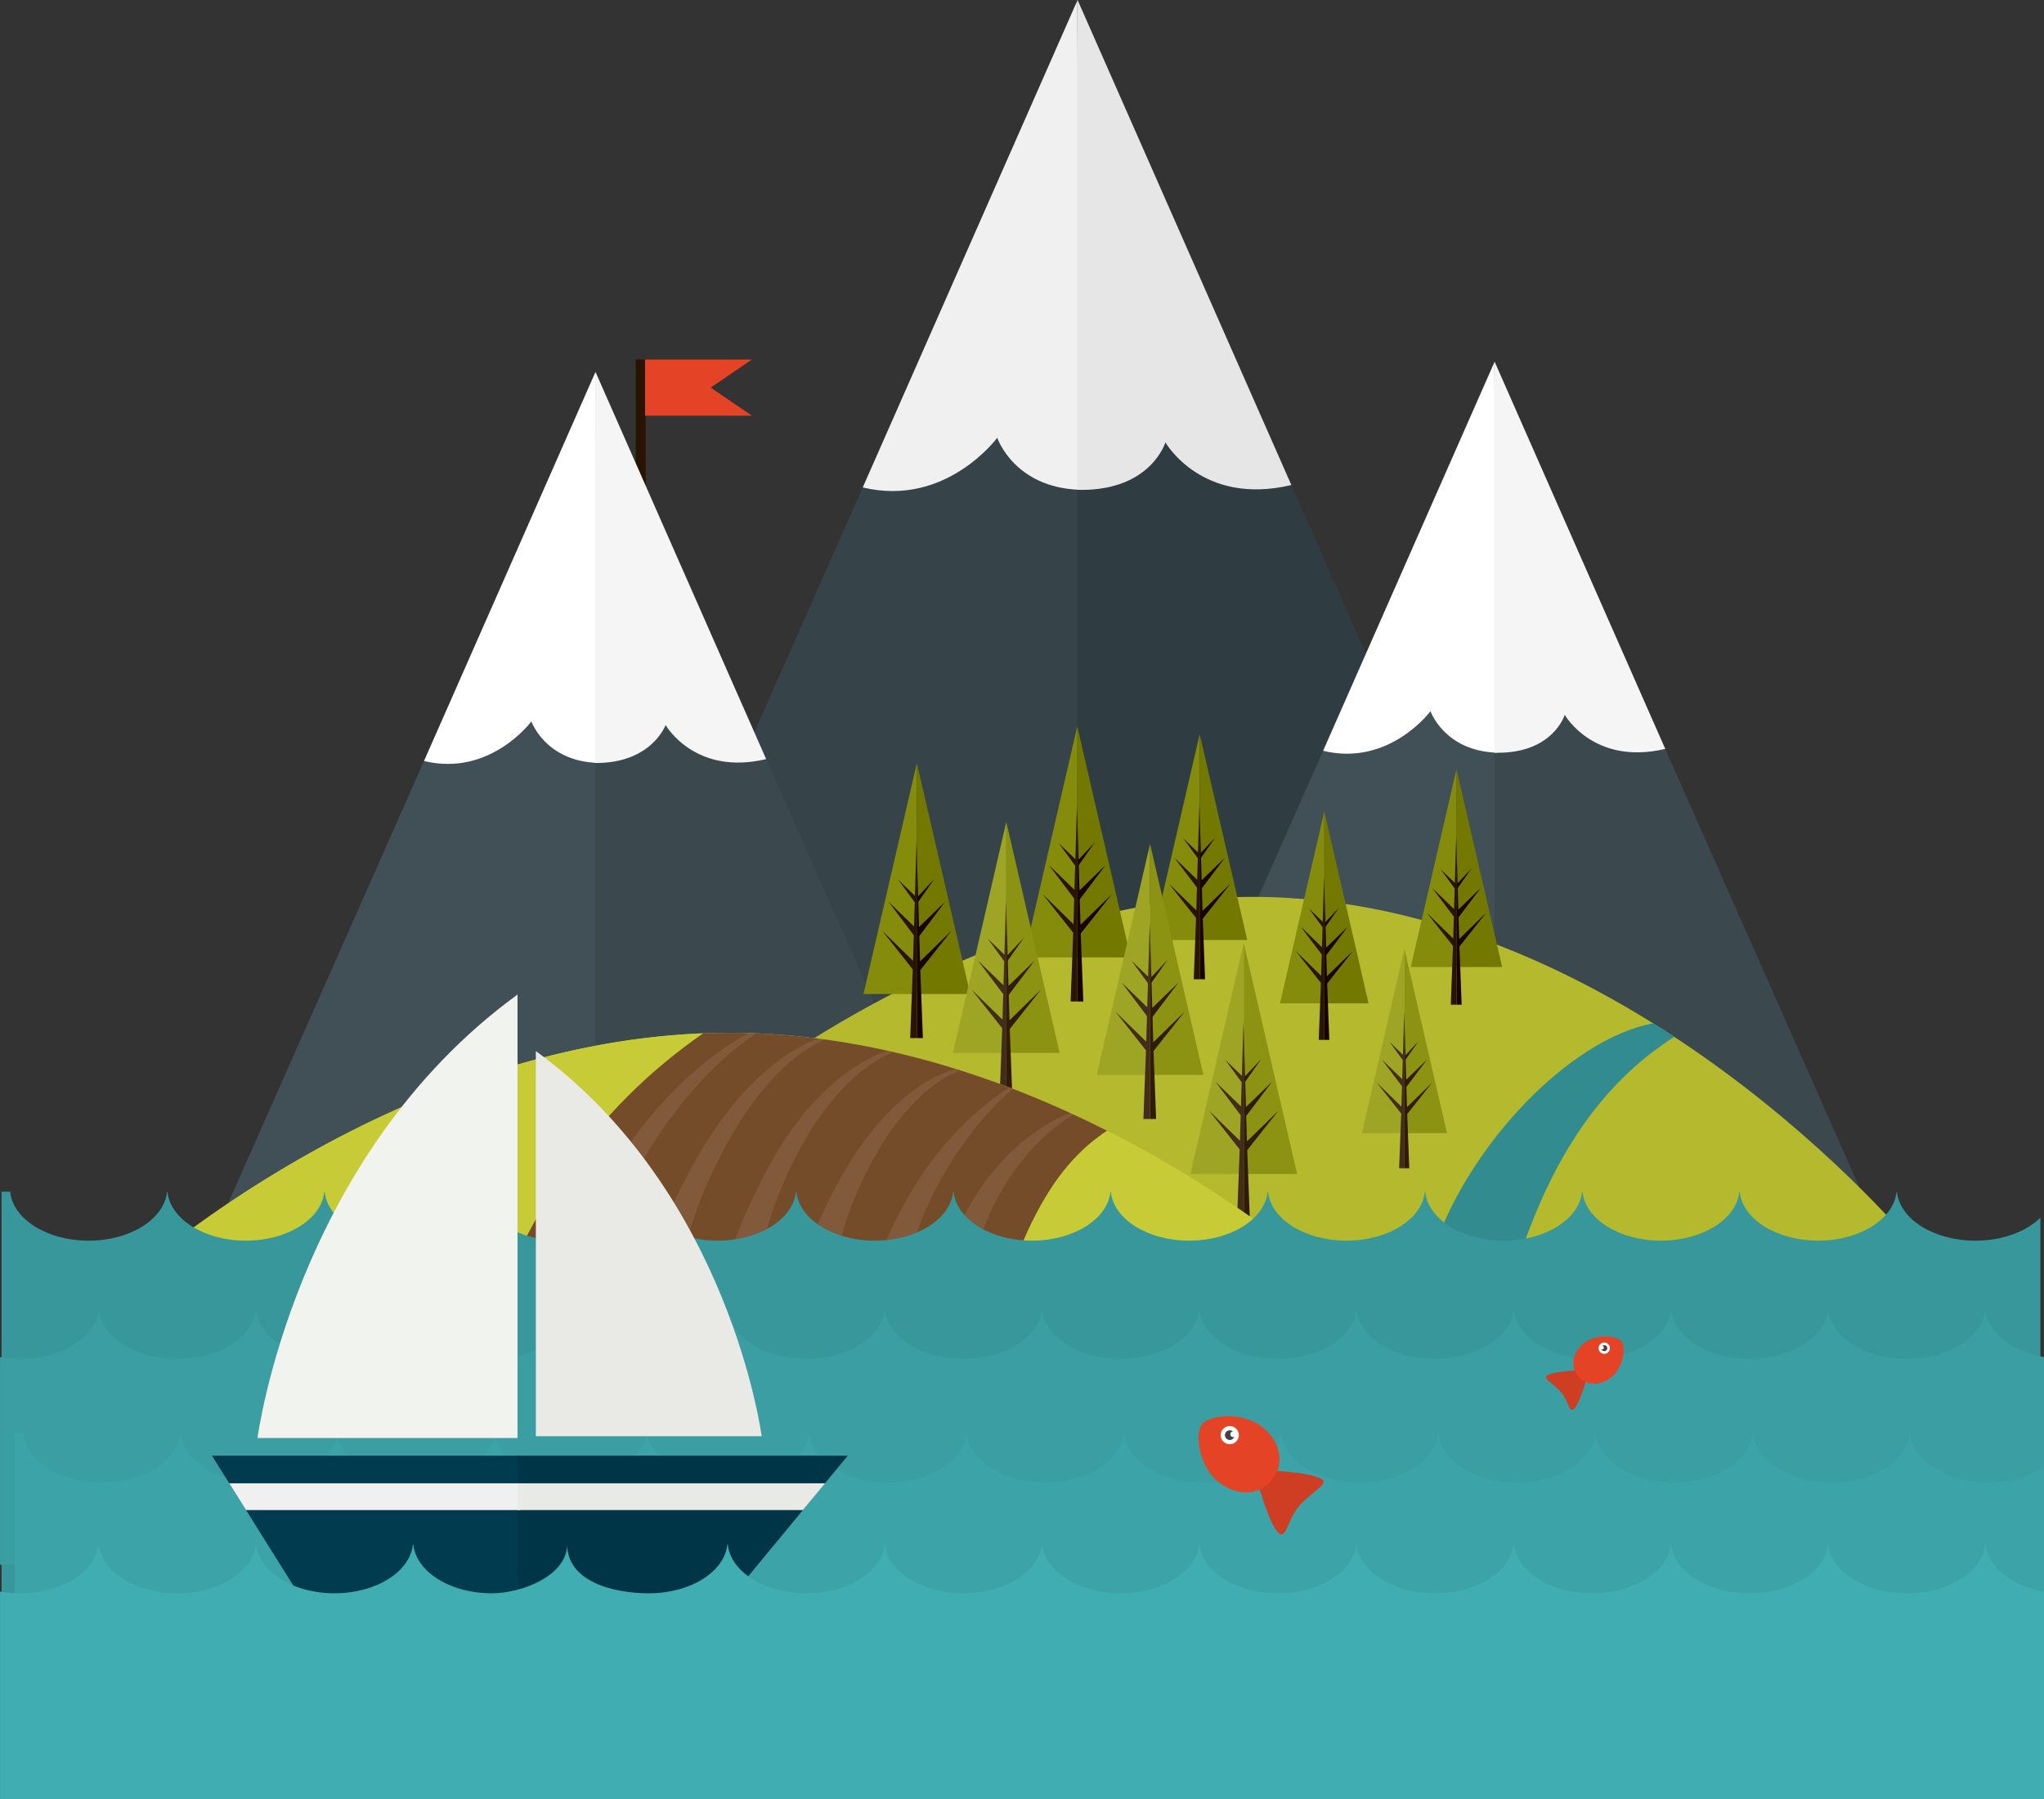 <?xml version="1.0" encoding="iso-8859-1"?>
<!-- Generator: Adobe Illustrator 17.0.0, SVG Export Plug-In . SVG Version: 6.00 Build 0)  -->
<!DOCTYPE svg PUBLIC "-//W3C//DTD SVG 1.1//EN" "http://www.w3.org/Graphics/SVG/1.1/DTD/svg11.dtd">
<svg version="1.1" id="object" xmlns="http://www.w3.org/2000/svg" xmlns:xlink="http://www.w3.org/1999/xlink" x="0px" y="0px"
	 width="819px" height="720.854px" viewBox="0 0 819 720.854" style="enable-background:new 0 0 819 720.854;" xml:space="preserve"
	>
<rect x="0" y="0" width="819" height="720.854" fill="#333333" stroke="none"/>
<g>
	<g>
		<rect x="254.727" y="144.043" style="fill:#291401;" width="3.99" height="60.265"/>
		<polygon style="fill:#E44326;" points="301.263,166.521 258.461,166.521 258.461,144.043 301.263,144.043 284.761,155.282 		"/>
	</g>
	<g>
		<g>
			<g>
				<polygon style="fill:#364449;" points="355.923,172.176 244.105,424.652 432.649,424.652 432.649,172.176 				"/>
				<polygon style="fill:#2F3D43;" points="507.621,172.176 431.649,172.176 431.649,424.652 619.438,424.652 				"/>
			</g>
			<g>
				<path style="fill:#F0F0F0;" d="M345.694,195.274c33.324,8.05,53.887-19.891,53.887-19.891s6.727,19.978,33.069,20.837
					l-1-195.943L345.694,195.274z"/>
				<path style="fill:#E6E6E6;" d="M431.771,0l-0.122,0.277V196.22c0.578,0.018,1.153,0.04,1.753,0.04
					c27.854,0,33.561-19.046,33.561-19.046s14.551,25.651,50.459,17.095L431.771,0z"/>
			</g>
		</g>
		<g>
			<g>
				<polygon style="fill:#415056;" points="538.318,282.347 449.055,483.896 598.769,483.896 599.769,282.347 				"/>
				<polygon style="fill:#3B494F;" points="659.414,282.347 598.769,282.347 598.769,483.896 748.679,483.896 				"/>
			</g>
			<g>
				<path style="fill:#FFFFFF;" d="M530.153,300.786c26.603,6.425,43.018-15.879,43.018-15.879s5.571,15.947,26.599,16.634
					l-1-156.42L530.153,300.786z"/>
				<path style="fill:#F5F5F5;" d="M598.868,144.899l-0.099,0.221v156.42c0.463,0.014,0.92,0.032,1.398,0.032
					c22.236,0,26.795-15.204,26.795-15.204s11.615,20.477,40.279,13.646L598.868,144.899z"/>
			</g>
		</g>
		<g>
			<g>
				<polygon style="fill:#415056;" points="178.058,286.441 88.794,487.99 239.509,487.99 239.509,286.441 				"/>
				<polygon style="fill:#3B494F;" points="299.154,286.441 238.509,286.441 238.509,487.99 388.418,487.99 				"/>
			</g>
			<g>
				<path style="fill:#FFFFFF;" d="M169.893,304.881c26.602,6.425,43.018-15.879,43.018-15.879s5.571,15.947,26.599,16.634
					l-1-156.42L169.893,304.881z"/>
				<path style="fill:#F5F5F5;" d="M238.608,148.994l-0.099,0.221v156.42c0.463,0.014-0.08,0.032,0.397,0.032
					c22.236,0,27.795-15.204,27.795-15.204s11.615,20.477,40.279,13.646L238.608,148.994z"/>
			</g>
		</g>
	</g>
	<path style="fill:#B4B92D;" d="M766.185,498.305H223.46c0,0,128.417-138.998,278.286-138.998
		C651.616,359.307,766.185,498.305,766.185,498.305z"/>
	<g>
		<g>
			<polygon style="fill:#858B0B;" points="367.364,305.681 345.983,398.236 367.384,398.236 367.384,305.766 			"/>
			<polygon style="fill:#737900;" points="367.384,305.766 367.384,398.236 388.746,398.236 			"/>
			<polygon style="fill:#291401;" points="367.243,337.203 366.604,358.876 359.964,352.509 366.527,361.504 366.243,371.147 
				356.035,361.275 366.138,374.688 365.839,384.914 353.526,372.929 365.734,388.378 364.697,415.886 367.384,415.886 
				367.384,341.977 			"/>
			<polygon style="fill:#170200;" points="368.757,388.669 381.203,372.929 368.653,385.145 368.355,374.994 378.694,361.275 
				368.25,371.377 367.952,361.283 374.354,352.162 367.888,359.08 367.384,341.977 367.384,415.886 369.788,415.886 			"/>
		</g>
		<g>
			<polygon style="fill:#858B0B;" points="431.648,291.008 410.268,383.564 431.668,383.564 431.668,291.093 			"/>
			<polygon style="fill:#737900;" points="431.668,291.093 431.668,383.564 453.031,383.564 			"/>
			<polygon style="fill:#291401;" points="431.527,322.53 430.889,344.203 424.248,337.836 430.812,346.831 430.527,356.475 
				420.32,346.603 430.422,360.015 430.123,370.241 417.81,358.256 430.02,373.705 428.982,401.213 431.668,401.213 
				431.668,327.304 			"/>
			<polygon style="fill:#170200;" points="433.041,373.996 445.488,358.256 432.938,370.472 432.641,360.321 442.978,346.603 
				432.535,356.704 432.236,346.61 438.639,337.489 432.172,344.407 431.668,327.304 431.668,401.213 434.072,401.213 			"/>
		</g>
		<g>
			<polygon style="fill:#858B0B;" points="480.697,294.101 461.645,376.578 480.715,376.578 480.715,294.176 			"/>
			<polygon style="fill:#737900;" points="480.715,294.176 480.715,376.578 499.752,376.578 			"/>
			<polygon style="fill:#291401;" points="480.59,322.19 480.02,341.504 474.102,335.83 479.952,343.846 479.698,352.439 
				470.602,343.642 479.604,355.594 479.338,364.706 468.366,354.026 479.246,367.793 478.321,392.306 480.715,392.306 
				480.715,326.444 			"/>
			<polygon style="fill:#170200;" points="481.938,368.053 493.03,354.026 481.846,364.912 481.581,355.866 490.794,343.642 
				481.487,352.643 481.221,343.648 486.927,335.521 481.164,341.685 480.715,326.444 480.715,392.306 482.857,392.306 			"/>
		</g>
		<g>
			<polygon style="fill:#858B0B;" points="583.585,308.167 565.281,387.401 583.602,387.401 583.602,308.238 			"/>
			<polygon style="fill:#737900;" points="583.602,308.238 583.602,387.401 601.891,387.401 			"/>
			<polygon style="fill:#291401;" points="583.482,335.152 582.935,353.706 577.25,348.255 582.869,355.956 582.625,364.211 
				573.887,355.76 582.535,367.242 582.278,375.996 571.738,365.736 582.19,378.962 581.302,402.511 583.602,402.511 
				583.602,339.238 			"/>
			<polygon style="fill:#170200;" points="584.777,379.211 595.434,365.736 584.688,376.193 584.435,367.504 593.284,355.76 
				584.344,364.408 584.088,355.766 589.569,347.958 584.033,353.881 583.602,339.238 583.602,402.511 585.66,402.511 			"/>
		</g>
		<g>
			<polygon style="fill:#858B0B;" points="530.623,325.141 512.877,401.961 530.639,401.961 530.639,325.21 			"/>
			<polygon style="fill:#737900;" points="530.639,325.21 530.639,401.961 548.371,401.961 			"/>
			<polygon style="fill:#291401;" points="530.523,351.304 529.992,369.292 524.481,364.007 529.929,371.474 529.692,379.477 
				521.22,371.283 529.605,382.416 529.356,390.902 519.138,380.956 529.271,393.778 528.409,416.609 530.639,416.609 
				530.639,355.265 			"/>
			<polygon style="fill:#170200;" points="531.779,394.02 542.11,380.956 531.692,391.094 531.446,382.669 540.026,371.283 
				531.358,379.668 531.11,371.289 536.425,363.719 531.058,369.461 530.639,355.265 530.639,416.609 532.635,416.609 			"/>
		</g>
		<g>
			<polygon style="fill:#9EA424;" points="498.355,377.785 476.975,470.341 498.375,470.341 498.375,377.87 			"/>
			<polygon style="fill:#8C9212;" points="498.375,377.87 498.375,470.341 519.737,470.341 			"/>
			<polygon style="fill:#422D1A;" points="498.234,409.308 497.596,430.98 490.955,424.613 497.519,433.608 497.234,443.252 
				487.026,433.38 497.129,446.792 496.83,457.018 484.518,445.033 496.726,460.482 495.688,487.99 498.375,487.99 498.375,414.081 
							"/>
			<polygon style="fill:#301B08;" points="499.748,460.773 512.194,445.033 499.645,457.249 499.347,447.099 509.685,433.38 
				499.241,443.481 498.943,433.388 505.346,424.267 498.879,431.185 498.375,414.081 498.375,487.99 500.779,487.99 			"/>
		</g>
		<g>
			<polygon style="fill:#9EA424;" points="562.742,380.173 545.695,453.967 562.758,453.967 562.758,380.24 			"/>
			<polygon style="fill:#8C9212;" points="562.758,380.24 562.758,453.967 579.789,453.967 			"/>
			<polygon style="fill:#422D1A;" points="562.646,405.306 562.136,422.585 556.842,417.509 562.075,424.68 561.849,432.369 
				553.71,424.498 561.764,435.191 561.526,443.345 551.709,433.789 561.442,446.106 560.615,468.038 562.758,468.038 
				562.758,409.111 			"/>
			<polygon style="fill:#301B08;" points="563.852,446.339 573.775,433.789 563.769,443.528 563.532,435.435 571.775,424.498 
				563.448,432.552 563.211,424.504 568.315,417.232 563.159,422.747 562.758,409.111 562.758,468.038 564.675,468.038 			"/>
		</g>
		<g>
			<polygon style="fill:#9EA424;" points="460.811,338.085 439.431,430.641 460.831,430.641 460.831,338.17 			"/>
			<polygon style="fill:#8C9212;" points="460.831,338.17 460.831,430.641 482.193,430.641 			"/>
			<polygon style="fill:#422D1A;" points="460.69,369.607 460.052,391.28 453.411,384.913 459.975,393.908 459.69,403.552 
				449.482,393.68 459.585,407.092 459.286,417.318 446.974,405.333 459.182,420.782 458.145,448.29 460.831,448.29 
				460.831,374.381 			"/>
			<polygon style="fill:#301B08;" points="462.204,421.073 474.65,405.333 462.101,417.549 461.803,407.398 472.142,393.68 
				461.697,403.781 461.399,393.688 467.802,384.566 461.335,391.484 460.831,374.381 460.831,448.29 463.235,448.29 			"/>
		</g>
		<g>
			<polygon style="fill:#9EA424;" points="403.208,329.261 381.827,421.816 403.227,421.816 403.227,329.346 			"/>
			<polygon style="fill:#8C9212;" points="403.227,329.346 403.227,421.816 424.59,421.816 			"/>
			<polygon style="fill:#422D1A;" points="403.087,360.783 402.448,382.456 395.808,376.089 402.371,385.084 402.087,394.728 
				391.879,384.855 401.981,398.268 401.683,408.494 389.37,396.509 401.578,411.958 400.541,439.466 403.227,439.466 
				403.227,365.557 			"/>
			<polygon style="fill:#301B08;" points="404.601,412.249 417.047,396.509 404.497,408.725 404.199,398.574 414.538,384.855 
				404.094,394.957 403.796,384.863 410.198,375.742 403.731,382.66 403.227,365.557 403.227,439.466 405.632,439.466 			"/>
		</g>
	</g>
	<path style="fill:#318B8F;" d="M662.375,409.957c-33.449,6.331-72.905,48.157-87.131,88.348l35.256,0.299
		c12.006-33.742,29.811-63.751,60.337-83.215C666.555,412.541,666.894,412.729,662.375,409.957z"/>
	<path style="fill:#C7CB36;" d="M530.624,510.556H53.925c0,0,106.713-96.788,238.35-96.788S530.624,510.556,530.624,510.556z"/>
	<path style="fill:#C7CB36;" d="M281.724,413.987c-126.739,4.925-227.799,96.568-227.799,96.568h149.65
		c6.284-13.904,13.717-27.411,22.425-40.702C241.548,447.309,260.132,429.011,281.724,413.987z"/>
	<path style="fill:#754C29;" d="M443.639,453.012c-41.165-20.791-93.888-39.244-151.364-39.244c-3.537,0-7.051,0.083-10.551,0.22
		c-21.591,15.023-40.176,33.321-55.724,55.866c-8.708,13.291-16.142,26.798-22.425,40.702h201.176
		C413.057,487.974,423.514,466.173,443.639,453.012z"/>
	<path style="fill:#C7CB36;" d="M443.639,453.012c-20.125,13.161-30.582,34.962-38.888,57.544h125.873
		C530.624,510.556,496.753,479.837,443.639,453.012z"/>
	<g>
		<defs>
			<path id="SVGID_1_" d="M443.639,453.012c-41.165-20.791-93.888-39.244-151.364-39.244c-3.537,0-7.051,0.083-10.551,0.22
				c-21.591,15.023-40.176,33.321-55.724,55.866c-8.708,13.291-16.142,26.798-22.425,40.702h201.176
				C413.057,487.974,423.514,466.173,443.639,453.012z"/>
		</defs>
		<clipPath id="SVGID_2_">
			<use xlink:href="#SVGID_1_"  style="overflow:visible;"/>
		</clipPath>
		<g style="clip-path:url(#SVGID_2_);">
			<path style="opacity:0.08;fill:#FFFFFF;" d="M430.211,446.529c0,0-1.537,0.793-4.045,2.551c-1.241,0.892-2.729,1.992-4.366,3.337
				c-1.627,1.358-3.416,2.936-5.261,4.763c-1.842,1.826-3.778,3.855-5.655,6.143c-0.966,1.116-1.873,2.339-2.84,3.542
				c-0.906,1.258-1.877,2.499-2.755,3.845c-0.445,0.665-0.895,1.337-1.347,2.013c-0.427,0.692-0.857,1.39-1.289,2.092
				c-0.878,1.391-1.68,2.853-2.518,4.302c-0.811,1.467-1.571,2.978-2.339,4.483c-0.698,1.548-1.472,3.057-2.11,4.634
				c-1.324,3.13-2.455,6.339-3.354,9.56c-0.465,1.605-0.906,3.196-1.309,4.781c-0.394,1.587-0.884,3.115-1.264,4.657
				c-0.407,1.533-0.909,3.007-1.321,4.481c-0.417,1.473-0.874,2.903-1.337,4.297c-0.396,1.411-0.825,2.778-1.225,4.109
				c-0.21,0.663-0.439,1.312-0.626,1.958c-0.176,0.648-0.368,1.282-0.558,1.904c-0.778,2.505-1.492,4.802-2.125,6.838
				c-0.682,2.065-1.277,3.864-1.767,5.347c-0.512,1.493-0.941,2.675-1.265,3.481c-0.315,0.807-0.509,1.238-0.509,1.238l-1.099-0.059
				c0,0-0.13-0.449-0.326-1.296c-0.204-0.847-0.458-2.089-0.749-3.681c-0.306-1.592-0.533-3.526-0.691-5.754
				c-0.092-1.115-0.167-2.303-0.215-3.557c-0.005-1.25-0.012-2.568,0.023-3.942c-0.004-2.759,0.336-5.721,0.697-8.862
				c0.243-1.561,0.509-3.165,0.832-4.795c0.299-1.635,0.801-3.266,1.263-4.93c0.463-1.665,1.102-3.313,1.764-4.969
				c0.609-1.673,1.419-3.3,2.19-4.947c0.747-1.655,1.619-3.276,2.461-4.908c0.827-1.638,1.738-3.245,2.625-4.857
				c0.866-1.621,1.873-3.172,2.798-4.748c0.997-1.538,1.985-3.07,3.02-4.552c1.07-1.46,2.069-2.945,3.214-4.303
				c0.557-0.687,1.11-1.369,1.66-2.048c0.574-0.657,1.144-1.31,1.71-1.956c2.282-2.564,4.594-4.94,6.941-7.021
				c2.312-2.113,4.642-3.943,6.827-5.562c2.184-1.623,4.31-2.936,6.192-4.071c1.895-1.122,3.604-1.996,5.029-2.672
				c2.853-1.336,4.599-1.882,4.599-1.882L430.211,446.529z"/>
			<path style="opacity:0.08;fill:#FFFFFF;" d="M406.055,436.061c0,0-1.528,1.189-4.003,3.545c-1.229,1.183-2.708,2.627-4.333,4.352
				c-1.637,1.712-3.403,3.717-5.271,5.941c-1.886,2.208-3.798,4.71-5.765,7.377c-1.92,2.707-3.934,5.556-5.816,8.63
				c-0.977,1.511-1.862,3.119-2.815,4.701c-0.869,1.637-1.84,3.232-2.696,4.91c-0.868,1.672-1.757,3.344-2.552,5.074l-1.223,2.579
				l-1.14,2.623c-1.521,3.494-2.771,7.101-3.881,10.671c-1.043,3.58-2.068,7.103-3.061,10.512c-0.993,3.398-2.06,6.654-3.028,9.775
				c-0.244,0.78-0.488,1.549-0.748,2.304c-0.223,0.764-0.443,1.517-0.66,2.256c-0.462,1.482-0.908,2.913-1.337,4.286
				c-0.763,2.775-1.664,5.309-2.294,7.598c-0.659,2.283-1.386,4.275-1.862,5.94c-0.526,1.66-0.965,2.974-1.296,3.87
				c-0.323,0.898-0.52,1.378-0.52,1.378l-1.099-0.059c0,0-0.126-0.499-0.315-1.437c-0.197-0.939-0.44-2.318-0.716-4.084
				c-0.302-1.769-0.441-3.91-0.591-6.385c-0.19-2.479-0.104-5.259-0.012-8.311c0.042-1.526,0.244-3.096,0.375-4.738
				c0.089-0.818,0.179-1.649,0.271-2.494c0.117-0.841,0.259-1.69,0.404-2.553c0.507-3.464,1.354-7.066,2.475-10.718
				c0.618-1.809,1.223-3.655,1.992-5.467c0.766-1.813,1.556-3.64,2.432-5.444c1.753-3.608,3.603-7.224,5.566-10.767l1.468-2.655
				l1.548-2.602c1.011-1.741,2.115-3.416,3.192-5.084c1.072-1.671,2.227-3.271,3.347-4.858c1.188-1.542,2.302-3.103,3.502-4.56
				c2.338-2.958,4.735-5.701,7.085-8.219c2.384-2.49,4.674-4.795,6.897-6.807c2.201-2.033,4.31-3.791,6.212-5.3
				c1.892-1.521,3.608-2.762,5.041-3.751c2.86-1.976,4.619-2.948,4.619-2.948L406.055,436.061z"/>
			<path style="opacity:0.08;fill:#FFFFFF;" d="M383.615,429.34c0,0-0.122,0.043-0.356,0.127c-0.226,0.088-0.582,0.222-1.03,0.426
				c-0.899,0.398-2.208,1.033-3.786,1.994c-1.578,0.96-3.44,2.211-5.467,3.782c-2.016,1.591-4.168,3.53-6.399,5.75
				c-2.223,2.234-4.456,4.821-6.692,7.644c-2.167,2.886-4.414,5.945-6.46,9.309c-1.073,1.642-2.015,3.419-3.047,5.15
				c-0.936,1.8-1.959,3.568-2.882,5.416c-1.855,3.69-3.631,7.494-5.209,11.39c-0.773,1.954-1.599,3.881-2.24,5.884
				c-0.681,1.983-1.381,3.942-1.951,5.94c-0.586,1.991-1.219,3.936-1.768,5.893c-0.543,1.958-1.149,3.863-1.752,5.738
				c-1.13,3.779-2.438,7.362-3.605,10.809c-1.229,3.424-2.33,6.694-3.438,9.702c-1.136,2.998-2.079,5.79-3.056,8.238
				c-0.977,2.46-1.829,4.605-2.53,6.371c-0.739,1.767-1.346,3.156-1.79,4.099c-0.436,0.945-0.694,1.446-0.694,1.446l-1.084-0.188
				c0,0-0.061-0.557-0.129-1.596c-0.076-1.041-0.142-2.56-0.192-4.497c-0.043-1.936-0.063-4.285,0.111-6.955
				c0.168-2.671,0.301-5.703,0.771-8.96c0.196-1.637,0.461-3.329,0.71-5.091c0.274-1.754,0.64-3.555,1.023-5.403
				c0.695-3.716,1.767-7.565,2.997-11.503c1.351-3.908,2.947-7.878,4.811-11.814c0.873-1.987,1.878-3.945,2.842-5.922
				c0.955-1.979,1.958-3.949,2.984-5.905c2.004-3.932,4.214-7.768,6.497-11.472c1.142-1.851,2.358-3.644,3.552-5.408
				c1.282-1.716,2.461-3.458,3.773-5.072c0.645-0.812,1.284-1.618,1.918-2.417c0.646-0.788,1.32-1.545,1.967-2.304
				c1.272-1.537,2.661-2.928,3.956-4.315c2.698-2.689,5.354-5.115,7.955-7.179c2.607-2.056,5.131-3.757,7.434-5.146
				c2.319-1.368,4.426-2.405,6.205-3.153c3.549-1.508,5.784-1.878,5.784-1.878L383.615,429.34z"/>
			<path style="opacity:0.08;fill:#FFFFFF;" d="M357.45,421.754c0,0-0.136,0.049-0.4,0.145c-0.254,0.099-0.652,0.251-1.153,0.479
				c-1.007,0.447-2.468,1.163-4.232,2.241c-1.761,1.081-3.847,2.476-6.113,4.239c-2.252,1.784-4.671,3.942-7.15,6.45
				c-2.461,2.529-4.945,5.438-7.412,8.626c-2.384,3.262-4.884,6.696-7.119,10.495c-0.288,0.468-0.577,0.938-0.868,1.408
				c-0.272,0.484-0.545,0.97-0.819,1.458c-0.548,0.973-1.099,1.953-1.654,2.939c-1.03,2.021-2.132,4.027-3.143,6.104
				c-2.012,4.162-3.931,8.45-5.623,12.838c-0.825,2.203-1.715,4.374-2.396,6.625c-0.722,2.233-1.476,4.435-2.074,6.681
				c-1.301,4.446-2.427,8.866-3.687,13.088c-1.156,4.261-2.502,8.311-3.674,12.208c-1.223,3.894-2.379,7.575-3.447,10.974
				c-1.14,3.396-2.058,6.555-3.024,9.329c-0.962,2.788-1.8,5.219-2.491,7.22c-0.708,2.007-1.313,3.582-1.746,4.654
				c-0.428,1.073-0.681,1.643-0.681,1.643l-1.089-0.156c0,0-0.067-0.617-0.146-1.771c-0.083-1.154-0.177-2.845-0.233-4.994
				c-0.021-1.075-0.045-2.266-0.071-3.562c-0.009-1.295,0.054-2.688,0.112-4.178c0.153-2.977,0.255-6.354,0.722-9.992
				c0.191-1.826,0.452-3.719,0.696-5.685c0.27-1.96,0.643-3.975,1.028-6.044c0.693-4.156,1.798-8.472,3.053-12.898
				c0.726-2.186,1.454-4.415,2.28-6.639c0.39-1.118,0.819-2.233,1.299-3.338c0.464-1.108,0.93-2.223,1.398-3.341
				c0.902-2.244,1.963-4.456,2.969-6.691c0.995-2.237,2.063-4.459,3.142-6.67c2.12-4.44,4.475-8.775,6.917-12.964
				c1.233-2.088,2.527-4.124,3.818-6.117c0.679-0.979,1.353-1.95,2.023-2.916c0.334-0.481,0.668-0.961,1-1.439
				c0.351-0.466,0.701-0.931,1.049-1.393c0.697-0.922,1.388-1.836,2.073-2.742c0.72-0.879,1.433-1.75,2.138-2.612
				c1.377-1.744,2.9-3.319,4.312-4.893c2.947-3.054,5.871-5.797,8.722-8.147c2.871-2.33,5.631-4.294,8.169-5.886
				c2.546-1.583,4.876-2.774,6.843-3.641c3.924-1.749,6.402-2.201,6.402-2.201L357.45,421.754z"/>
			<path style="opacity:0.08;fill:#FFFFFF;" d="M331.127,416.39c0,0-0.143,0.048-0.421,0.142c-0.269,0.101-0.689,0.25-1.218,0.484
				c-1.061,0.459-2.603,1.191-4.464,2.31c-1.856,1.126-4.042,2.601-6.422,4.455c-2.389,1.843-4.907,4.152-7.507,6.795
				c-2.616,2.629-5.215,5.711-7.814,9.067c-2.602,3.357-5.131,7.064-7.612,10.975c-2.421,3.957-4.786,8.123-7.009,12.459
				c-0.552,1.085-1.107,2.174-1.663,3.266c-0.553,1.094-1.048,2.225-1.577,3.339c-0.521,1.116-1.042,2.235-1.564,3.355l-1.456,3.421
				l-1.433,3.425c-0.447,1.157-0.883,2.316-1.305,3.477c-0.426,1.158-0.851,2.315-1.275,3.467c-0.386,1.169-0.771,2.334-1.154,3.495
				c-0.767,2.319-1.524,4.615-2.226,6.906c-0.681,2.297-1.505,4.507-2.188,6.731c-0.716,2.214-1.447,4.38-2.215,6.485
				c-0.749,2.117-1.48,4.187-2.193,6.203c-1.49,4.017-2.793,7.862-4.126,11.386c-0.668,1.76-1.303,3.453-1.876,5.074
				c-0.604,1.613-1.167,3.148-1.739,4.583c-1.142,2.879-2.138,5.39-2.957,7.456c-0.84,2.07-1.548,3.691-2.051,4.794
				c-0.498,1.103-0.789,1.688-0.789,1.688l-1.078-0.217c0,0-0.027-0.649-0.03-1.861c-0.008-1.213,0.01-2.986,0.094-5.238
				c0.049-1.127,0.103-2.373,0.162-3.731c0.066-1.357,0.224-2.809,0.375-4.365c0.147-1.559,0.347-3.208,0.549-4.952
				c0.11-0.87,0.224-1.763,0.339-2.677c0.132-0.911,0.301-1.835,0.455-2.785c0.64-3.791,1.358-7.902,2.43-12.182
				c0.522-2.144,1.007-4.359,1.675-6.58c0.65-2.226,1.367-4.484,2.125-6.77c1.643-4.536,3.492-9.171,5.688-13.754
				c0.532-1.15,1.067-2.306,1.603-3.464c0.567-1.147,1.137-2.295,1.707-3.446c0.575-1.148,1.137-2.304,1.69-3.464l1.782-3.431
				l1.77-3.433c0.628-1.125,1.256-2.249,1.883-3.37c0.634-1.117,1.233-2.247,1.893-3.344c0.662-1.095,1.322-2.185,1.98-3.272
				c1.281-2.188,2.711-4.275,4.085-6.349c1.4-2.059,2.869-4.041,4.296-5.992c1.51-1.9,2.912-3.818,4.453-5.577
				c0.757-0.888,1.488-1.777,2.24-2.633c0.775-0.836,1.541-1.662,2.296-2.477c3.071-3.212,6.102-6.123,9.11-8.574
				c2.991-2.464,5.847-4.578,8.527-6.232c2.663-1.676,5.096-2.95,7.161-3.863c2.063-0.919,3.751-1.482,4.916-1.825
				c0.581-0.177,1.035-0.279,1.351-0.355c0.313-0.063,0.475-0.097,0.475-0.097L331.127,416.39z"/>
			<path style="opacity:0.08;fill:#FFFFFF;" d="M305.89,412.356c0,0-0.542,0.281-1.551,0.883c-1.006,0.599-2.455,1.532-4.245,2.793
				c-1.792,1.259-3.905,2.877-6.268,4.796c-2.368,1.914-4.916,4.225-7.611,6.816c-2.698,2.591-5.455,5.565-8.287,8.765
				c-2.765,3.267-5.675,6.701-8.421,10.466c-1.422,1.84-2.728,3.823-4.123,5.762c-1.302,2.013-2.702,3.985-3.993,6.058
				c-1.283,2.077-2.625,4.134-3.834,6.29c-0.619,1.066-1.239,2.136-1.86,3.206c-0.607,1.078-1.179,2.18-1.77,3.268l-1.734,3.282
				c-0.549,1.11-1.088,2.224-1.613,3.34c-0.521,1.119-1.077,2.215-1.566,3.343c-0.487,1.128-0.973,2.251-1.456,3.371
				c-0.477,1.122-0.98,2.223-1.427,3.346c-0.436,1.128-0.898,2.236-1.354,3.339c-0.456,1.102-0.899,2.2-1.382,3.273
				c-0.439,1.092-0.874,2.176-1.307,3.252c-1.844,4.249-3.545,8.397-5.325,12.279c-1.625,3.944-3.335,7.621-4.766,11.088
				c-0.731,1.727-1.471,3.373-2.173,4.942c-0.673,1.58-1.296,3.086-1.927,4.491c-1.269,2.821-2.375,5.281-3.285,7.307
				c-0.915,2.034-1.683,3.628-2.226,4.712c-0.538,1.084-0.851,1.659-0.851,1.659l-1.07-0.254c0,0-0.002-0.65,0.039-1.862
				c0.037-1.214,0.121-2.989,0.29-5.243c0.098-1.123,0.169-2.379,0.318-3.73c0.171-1.345,0.357-2.803,0.587-4.354
				c0.214-1.557,0.484-3.204,0.765-4.945c0.345-1.724,0.708-3.539,1.126-5.425c0.762-3.794,1.918-7.817,3.153-12.077
				c1.344-4.224,2.836-8.666,4.809-13.094c0.495-1.105,0.994-2.22,1.497-3.342c0.529-1.112,1.104-2.213,1.673-3.323
				c1.115-2.231,2.329-4.446,3.62-6.646c1.262-2.211,2.537-4.434,3.91-6.615c0.678-1.095,1.345-2.197,2.002-3.305l2.085-3.264
				c0.698-1.087,1.375-2.184,2.088-3.258c0.727-1.064,1.453-2.129,2.178-3.19c1.418-2.142,2.972-4.183,4.461-6.236
				c1.503-2.045,3.086-4.01,4.633-5.954c1.629-1.886,3.159-3.804,4.803-5.578c0.81-0.896,1.613-1.783,2.409-2.663
				c0.821-0.857,1.634-1.704,2.438-2.543c1.585-1.696,3.258-3.243,4.843-4.78c3.261-2.991,6.404-5.739,9.446-8.105
				c3.039-2.367,5.884-4.449,8.505-6.151c2.609-1.716,4.94-3.121,6.926-4.165c3.939-2.127,6.373-3.024,6.373-3.024L305.89,412.356z"
				/>
		</g>
	</g>
	<path style="fill:#37979B;" d="M791.5,497.041c-16.69,0-30.34-8.66-31.423-19.609h-0.154
		c-1.083,10.949-14.733,19.609-31.423,19.609c-16.69,0-30.34-8.66-31.423-19.609h-0.154c-1.083,10.949-14.733,19.609-31.423,19.609
		c-16.69,0-30.34-8.66-31.423-19.609h-0.154c-1.083,10.949-14.733,19.609-31.423,19.609s-30.34-8.66-31.423-19.609h-0.154
		c-1.083,10.949-14.733,19.609-31.423,19.609s-30.34-8.66-31.423-19.609h-0.154c-1.083,10.949-14.733,19.609-31.423,19.609
		c-16.69,0-30.34-8.66-31.423-19.609h-0.154c-1.083,10.949-14.733,19.609-31.423,19.609c-16.69,0-30.34-8.66-31.422-19.609h-0.155
		c-1.082,10.949-14.732,19.609-31.422,19.609s-30.34-8.66-31.422-19.609h-0.155c-1.082,10.949-14.732,19.609-31.422,19.609
		s-30.34-8.66-31.422-19.609h-0.155c-1.082,10.949-14.732,19.609-31.422,19.609s-30.34-8.66-31.422-19.609h-0.155
		c-1.082,10.949-14.732,19.609-31.422,19.609s-30.34-8.66-31.422-19.609h-0.155c-1.082,10.949-14.732,19.609-31.422,19.609
		s-30.34-8.66-31.422-19.609h-0.155C65.84,488.381,52.19,497.041,35.5,497.041c-16.69,0-30.34-8.66-31.422-19.609H0.636v180.817
		H817.56V487.833C811.893,493.391,802.336,497.041,791.5,497.041z"/>
	<path style="fill:#3A9EA2;" d="M795.606,524.786h-0.154c-0.38,3.84-2.31,7.396-5.369,10.398v-0.011
		c-5.668,5.558-15.225,9.209-26.061,9.209c-14.6,0-26.873-6.627-30.442-15.617c-0.508-1.282-0.839-2.612-0.974-3.979h-0.004
		c0-0.005-0.002-0.011-0.002-0.015h-0.154c-1.084,10.95-14.734,19.61-31.424,19.61c-14.6,0-26.873-6.627-30.442-15.617
		c-0.508-1.282-0.839-2.612-0.974-3.979h-0.004c0-0.005-0.002-0.011-0.002-0.015h-0.154c-1.084,10.95-14.734,19.61-31.424,19.61
		c-14.6,0-26.874-6.627-30.443-15.618c-0.507-1.282-0.838-2.611-0.973-3.978h-0.004c0-0.005-0.002-0.011-0.002-0.015h-0.154
		c-1.084,10.95-14.734,19.61-31.424,19.61c-14.6,0-26.874-6.627-30.443-15.618c-0.507-1.282-0.838-2.611-0.973-3.978h-0.004
		c0-0.005-0.002-0.011-0.002-0.015h-0.154c-1.084,10.95-14.734,19.61-31.424,19.61c-14.6,0-26.873-6.627-30.442-15.617
		c-0.508-1.282-0.839-2.612-0.974-3.979h-0.004c0-0.005-0.002-0.011-0.002-0.015h-0.154c-1.084,10.95-14.734,19.61-31.424,19.61
		c-14.6,0-26.873-6.627-30.442-15.617c-0.508-1.282-0.839-2.612-0.974-3.979h-0.004c0-0.005-0.002-0.011-0.002-0.015h-0.154
		c-1.084,10.95-14.734,19.61-31.424,19.61c-14.6,0-26.873-6.627-30.443-15.617c-0.507-1.282-0.838-2.612-0.973-3.979h-0.004
		c0-0.005-0.002-0.011-0.002-0.015h-0.155c-1.082,10.95-14.732,19.61-31.422,19.61c-14.6,0-26.874-6.627-30.443-15.617
		c-0.507-1.282-0.838-2.612-0.973-3.979h-0.004c0-0.005-0.001-0.011-0.002-0.015h-0.155c-1.082,10.95-14.732,19.61-31.422,19.61
		c-14.6,0-26.874-6.627-30.443-15.617c-0.507-1.282-0.838-2.612-0.973-3.979h-0.004c0-0.005-0.001-0.011-0.002-0.015h-0.155
		c-0.001,0.004-0.001,0.01-0.002,0.015h-3.278v8.012c-5.178,6.868-15.829,11.584-28.142,11.584c-16.69,0-30.34-8.66-31.422-19.61
		h-0.155c-1.082,10.95-14.732,19.61-31.422,19.61c-16.69,0-30.34-8.66-31.422-19.61h-0.155c-1.082,10.95-14.732,19.61-31.422,19.61
		c-16.69,0-30.34-8.66-31.422-19.61h-0.155c-1.082,10.95-14.732,19.61-31.422,19.61c-2.774,0-5.461-0.244-8.023-0.693v83.206
		h225.165v0.016H819v-83.208C806.148,541.447,796.509,533.915,795.606,524.786z"/>
	<g>
		<g>
			<path style="fill:#CF3D22;" d="M636.718,548.727c0,0-15.781,0.399-17.196,2.713c-0.74,1.211,3.589,3.32,6.209,6.574
				c2.39,2.968,2.992,7.179,4.325,6.796C632.851,564.006,636.718,548.727,636.718,548.727z"/>
			<path style="fill:#E44326;" d="M632.216,551.188c2.99,3.795,8.523,4.422,13.352,0.618c4.827-3.804,6.049-11.958,4.131-14.393
				c-1.919-2.435-10.133-3.155-14.961,0.647C629.91,541.865,629.224,547.392,632.216,551.188z"/>
		</g>
		<g>
			<circle style="fill:#FFFFFF;" cx="642.797" cy="540.108" r="2.264"/>
			<g>
				<circle style="fill:#414042;" cx="642.797" cy="540.108" r="1.202"/>
				<circle style="fill:#FFFFFF;" cx="641.931" cy="539.886" r="0.713"/>
			</g>
		</g>
	</g>
	<path style="fill:#3CA4A8;" d="M796.769,593.917c-14.6,0-26.873-6.628-30.442-15.617c-0.508-1.282-0.839-2.613-0.974-3.979h-0.004
		c0-0.005-0.002-0.011-0.002-0.015h-0.154c-1.084,10.95-14.734,19.61-31.424,19.61c-14.6,0-26.873-6.628-30.442-15.617
		c-0.508-1.282-0.839-2.613-0.974-3.979h-0.004c0-0.005-0.002-0.011-0.002-0.015h-0.154c-1.084,10.95-14.734,19.61-31.424,19.61
		c-14.6,0-26.874-6.628-30.443-15.618c-0.507-1.282-0.838-2.612-0.973-3.978h-0.004c0-0.005-0.002-0.011-0.002-0.015h-0.154
		c-1.084,10.95-14.734,19.61-31.424,19.61c-14.6,0-26.874-6.628-30.443-15.618c-0.507-1.282-0.838-2.612-0.973-3.978h-0.004
		c0-0.005-0.002-0.011-0.002-0.015h-0.154c-1.084,10.95-14.734,19.61-31.424,19.61c-14.6,0-26.873-6.628-30.442-15.617
		c-0.508-1.282-0.839-2.613-0.974-3.979h-0.004c0-0.005-0.002-0.011-0.002-0.015h-0.154c-1.084,10.95-14.734,19.61-31.424,19.61
		c-14.6,0-26.873-6.628-30.442-15.617c-0.508-1.282-0.839-2.613-0.974-3.979h-0.004c0-0.005-0.002-0.011-0.002-0.015h-0.154
		c-1.084,10.95-14.734,19.61-31.424,19.61c-14.6,0-26.874-6.628-30.443-15.617c-0.507-1.282-0.838-2.613-0.973-3.979h-0.004
		c0-0.005-0.001-0.011-0.002-0.015h-0.155c-1.082,10.95-14.732,19.61-31.422,19.61c-14.601,0-26.874-6.628-30.443-15.617
		c-0.507-1.282-0.838-2.613-0.973-3.979h-0.004c0-0.005-0.001-0.011-0.002-0.015h-0.155c-1.082,10.95-14.732,19.61-31.422,19.61
		c-14.601,0-33.52-11.596-33.52-19.61c0,7.775-17.167,19.61-29.48,19.61c-16.69,0-30.34-8.66-31.422-19.61h-0.155
		c-1.082,10.95-14.732,19.61-31.422,19.61c-16.69,0-30.34-8.66-31.422-19.61h-0.155c-1.082,10.95-14.732,19.61-31.422,19.61
		s-30.34-8.66-31.422-19.61h-0.155c-1.082,10.95-14.732,19.61-31.422,19.61s-30.34-8.66-31.422-19.61H5.906V676.43h252.006v0.015
		H819v-88.663C813.303,591.57,805.449,593.917,796.769,593.917z"/>
	<g>
		<polygon style="fill:#003B4F;" points="84.923,583.18 122.201,642.666 207.5,642.666 208.5,583.18 		"/>
		<polygon style="fill:#003447;" points="339.691,583.18 207.5,583.18 207.5,642.666 290.595,642.666 		"/>
		<path style="fill:#F1F3EE;" d="M103.175,576.101h104.187c0,0,0-154.11,0-177.655C117.879,463.514,103.175,576.101,103.175,576.101
			z"/>
		<path style="fill:#E9EAE6;" d="M214.705,421.085c0,20.447,0,154.282,0,154.282h90.48
			C305.185,575.367,292.415,477.593,214.705,421.085z"/>
		<polygon style="fill:#F0F0F0;" points="91.858,594.246 98.573,604.962 208.5,604.962 208.5,594.246 		"/>
		<polygon style="fill:#E9EAE6;" points="330.618,594.246 207.5,594.246 207.5,604.962 321.712,604.962 		"/>
	</g>
	<g>
		<g>
			<path style="fill:#CF3D22;" d="M502.522,588.815c0,0,25.392,0.643,27.668,4.365c1.191,1.948-5.773,5.342-9.99,10.578
				c-3.844,4.775-4.815,11.551-6.958,10.935C508.743,613.398,502.522,588.815,502.522,588.815z"/>
			<path style="fill:#E44326;" d="M509.766,592.773c-4.811,6.107-13.715,7.115-21.481,0.995c-7.768-6.12-9.732-19.24-6.646-23.157
				c3.087-3.918,16.303-5.077,24.071,1.042C513.476,577.774,514.579,586.666,509.766,592.773z"/>
		</g>
		<g>
			<circle style="fill:#FFFFFF;" cx="492.74" cy="574.948" r="3.643"/>
			<g>
				<circle style="fill:#414042;" cx="492.741" cy="574.948" r="1.934"/>
				<circle style="fill:#FFFFFF;" cx="494.134" cy="574.589" r="1.148"/>
			</g>
		</g>
	</g>
	<path style="fill:#40ADB2;" d="M795.606,618.731h-0.154c-0.38,3.839-2.31,7.394-5.369,10.397v-0.012
		c-5.668,5.559-15.225,9.209-26.061,9.209c-14.6,0-26.873-6.627-30.442-15.616c-0.508-1.283-0.839-2.613-0.974-3.978h-0.004
		c0-0.005-0.002-0.011-0.002-0.016h-0.154c-1.084,10.951-14.734,19.61-31.424,19.61c-14.6,0-26.873-6.627-30.442-15.616
		c-0.508-1.283-0.839-2.613-0.974-3.978h-0.004c0-0.005-0.002-0.011-0.002-0.016h-0.154c-1.084,10.951-14.734,19.61-31.424,19.61
		c-14.6,0-26.874-6.627-30.443-15.617c-0.507-1.283-0.838-2.612-0.973-3.977h-0.004c0-0.005-0.002-0.011-0.002-0.016h-0.154
		c-1.084,10.951-14.734,19.61-31.424,19.61c-14.6,0-26.874-6.627-30.443-15.617c-0.507-1.283-0.838-2.612-0.973-3.977h-0.004
		c0-0.005-0.002-0.011-0.002-0.016h-0.154c-1.084,10.951-14.734,19.61-31.424,19.61c-14.6,0-26.873-6.627-30.442-15.616
		c-0.508-1.283-0.839-2.613-0.974-3.978h-0.004c0-0.005-0.002-0.011-0.002-0.016h-0.154c-1.084,10.951-14.734,19.61-31.424,19.61
		c-14.6,0-26.873-6.627-30.442-15.616c-0.508-1.283-0.839-2.613-0.974-3.978h-0.004c0-0.005-0.002-0.011-0.002-0.016h-0.154
		c-1.084,10.951-14.734,19.61-31.424,19.61c-14.6,0-26.874-6.627-30.443-15.616c-0.507-1.283-0.838-2.613-0.973-3.978h-0.004
		c0-0.005-0.001-0.011-0.002-0.016h-0.155c-1.082,10.951-14.732,19.61-31.422,19.61c-14.6,0-26.874-6.627-30.443-15.616
		c-0.507-1.283-0.838-2.613-0.973-3.978h-0.004c0-0.005-0.001-0.011-0.002-0.016h-0.155c-1.082,10.951-14.732,19.61-31.422,19.61
		c-14.6,0-32.773-4.847-32.773-19.61c0,12.389-17.914,19.61-30.227,19.61c-16.69,0-30.34-8.659-31.422-19.61h-0.155
		c-1.082,10.951-14.732,19.61-31.422,19.61c-16.69,0-30.34-8.659-31.422-19.61h-0.155c-1.082,10.951-14.732,19.61-31.422,19.61
		c-16.69,0-30.34-8.659-31.422-19.61h-0.155c-1.082,10.951-14.732,19.61-31.422,19.61c-2.774,0-5.461-0.244-8.023-0.693v83.207
		h225.165v0.015H819v-83.207C806.148,635.392,796.509,627.859,795.606,618.731z"/>
</g>
</svg>
